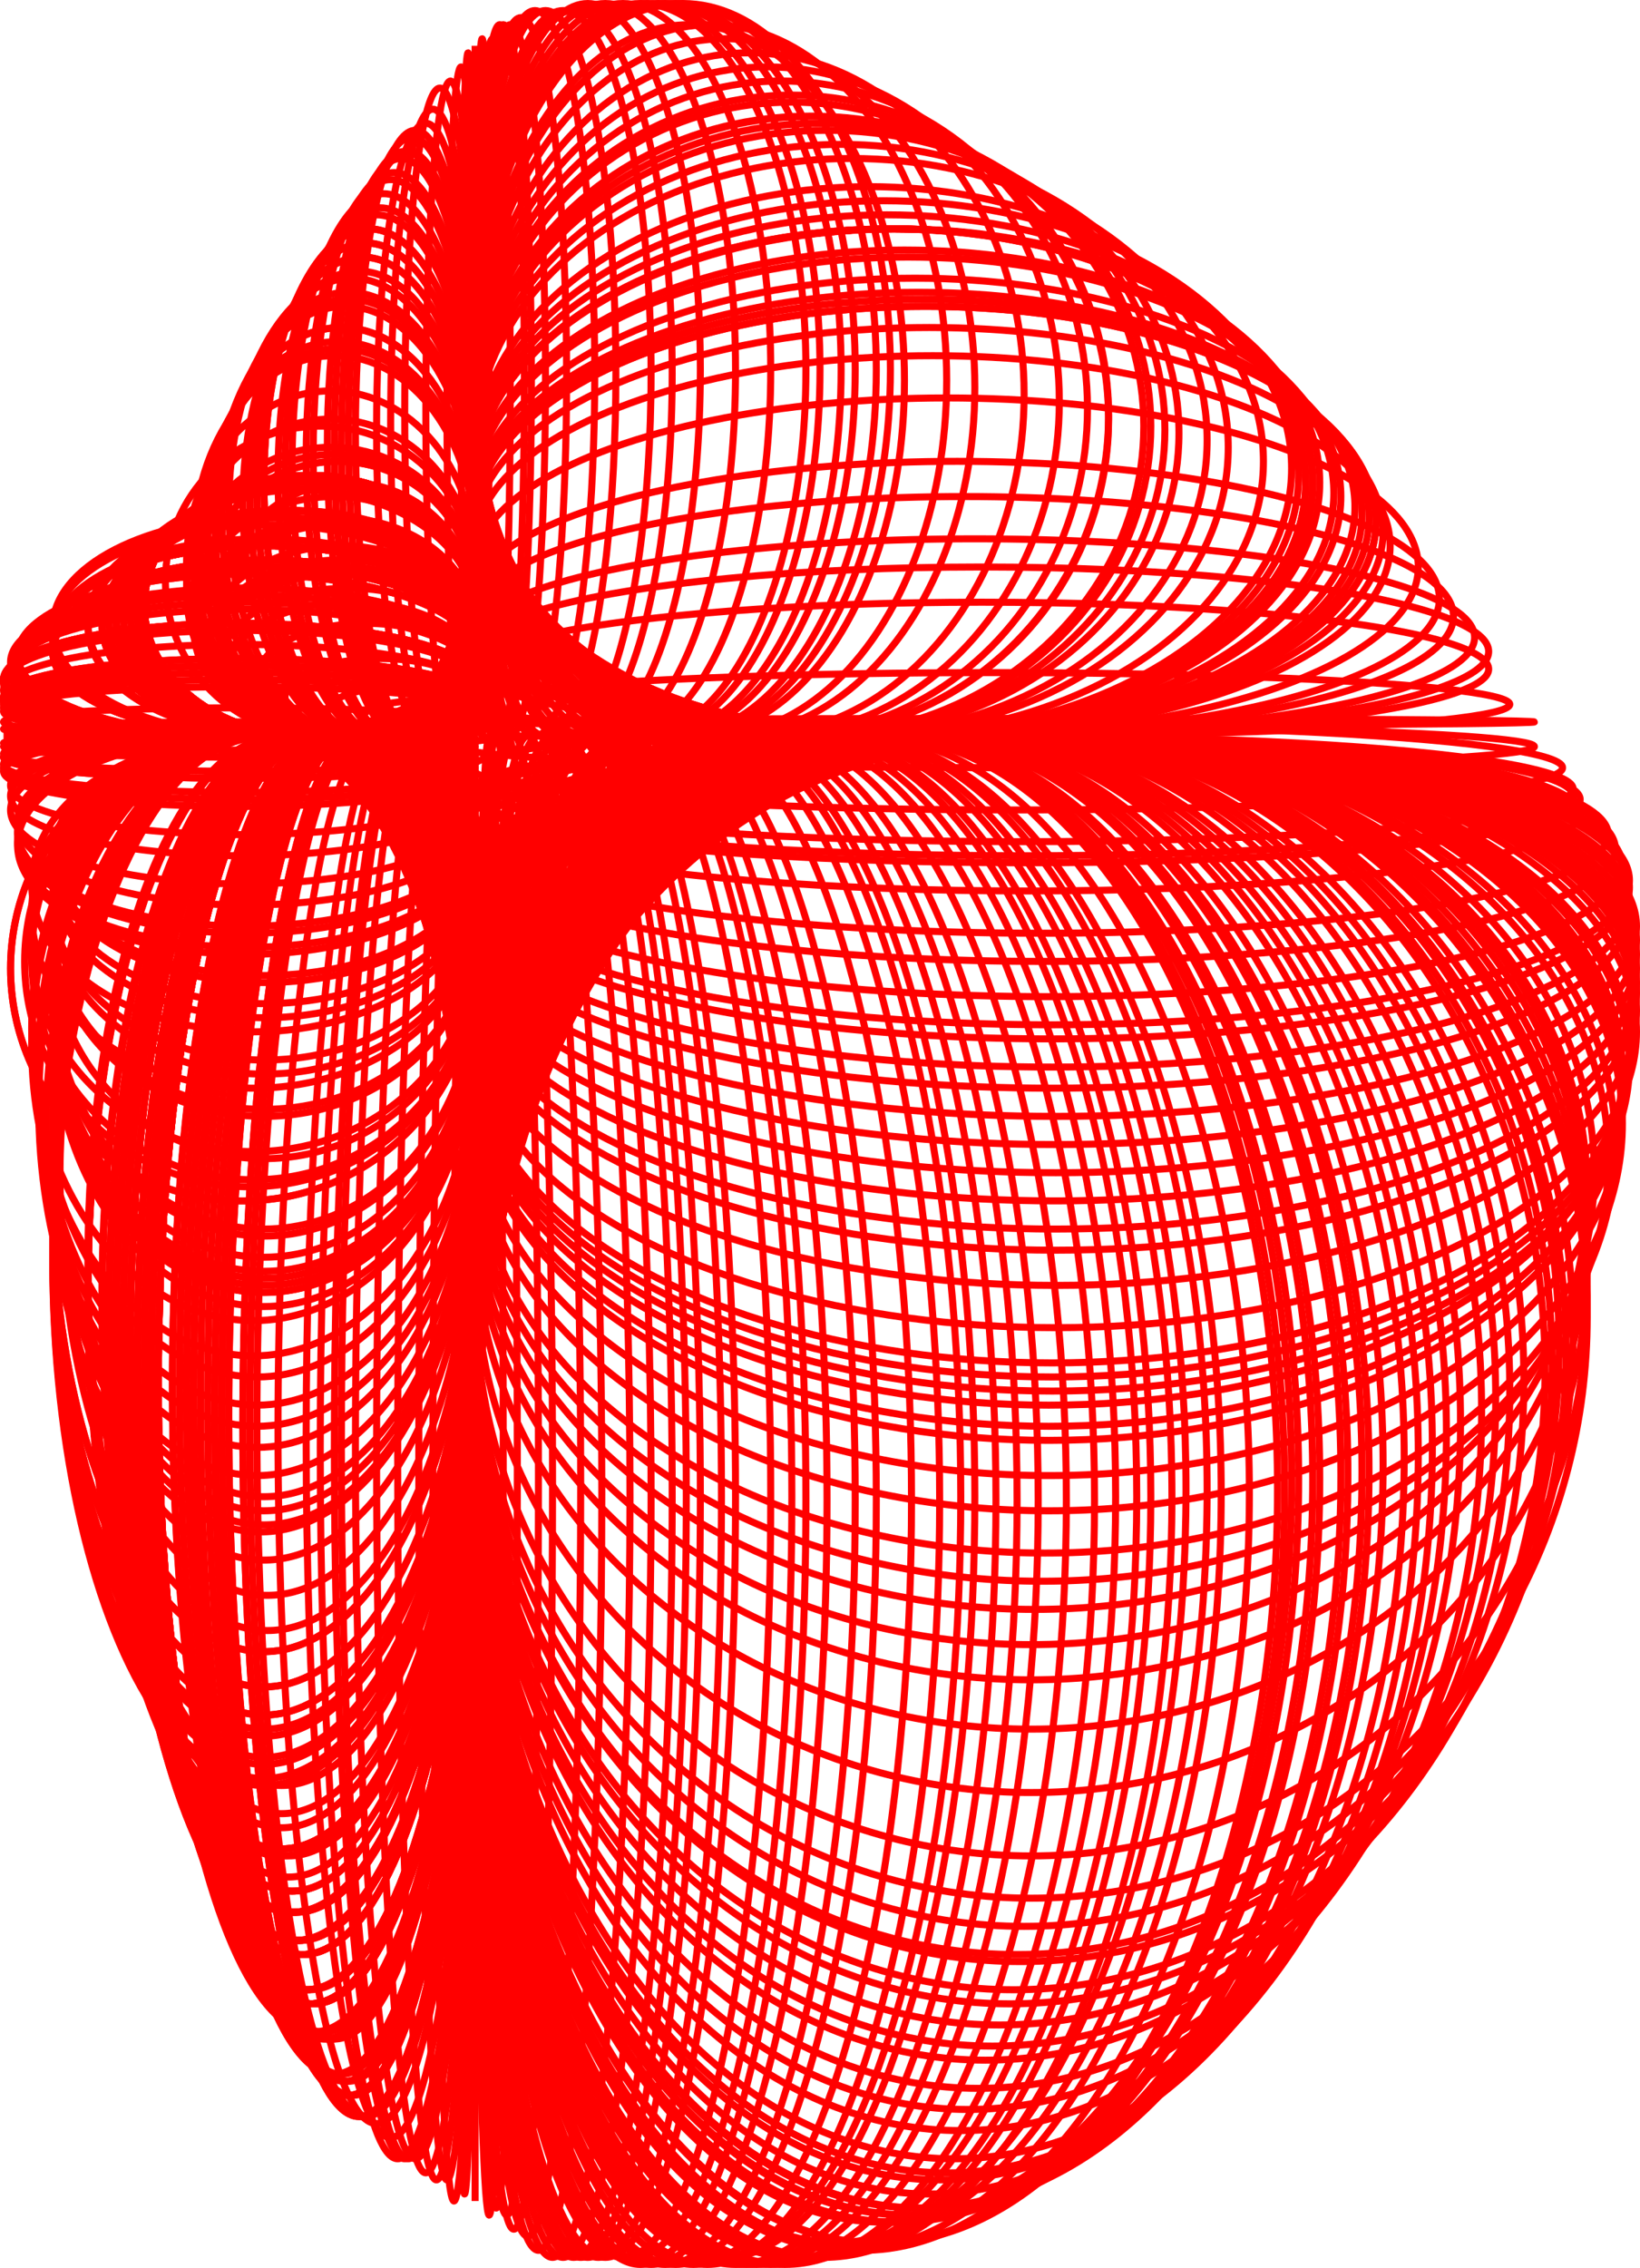 <?xml version="1.0" encoding="UTF-8"?>
<svg id="Layer_2" data-name="Layer 2" xmlns="http://www.w3.org/2000/svg" viewBox="0 0 233 322">
  <defs>
    <style>
      .cls-1 {
        fill: none;
        stroke: red;
        stroke-miterlimit: 10;
      }
    </style>
  </defs>
  <g id="Layer_1-2" data-name="Layer 1">
    <g>
      <circle class="cls-1" cx="67" cy="104" r=".5"/>
      <ellipse class="cls-1" cx="64.5" cy="104" rx="3" ry=".5"/>
      <ellipse class="cls-1" cx="63.5" cy="104" rx="4" ry=".5"/>
      <ellipse class="cls-1" cx="62" cy="103.5" rx="5.5" ry="1"/>
      <ellipse class="cls-1" cx="59.5" cy="102" rx="8" ry="2.5"/>
      <ellipse class="cls-1" cx="57" cy="101" rx="10.5" ry="3.5"/>
      <ellipse class="cls-1" cx="54" cy="99" rx="13.5" ry="5.5"/>
      <ellipse class="cls-1" cx="52" cy="96.5" rx="15.5" ry="8"/>
      <ellipse class="cls-1" cx="50" cy="95" rx="17.5" ry="9.5"/>
      <ellipse class="cls-1" cx="49.5" cy="94" rx="18" ry="10.5"/>
      <ellipse class="cls-1" cx="48.5" cy="93" rx="19" ry="11.5"/>
      <ellipse class="cls-1" cx="48.5" cy="92.5" rx="19" ry="12"/>
      <ellipse class="cls-1" cx="48.5" cy="92.5" rx="19" ry="12"/>
      <ellipse class="cls-1" cx="48.5" cy="92.5" rx="19" ry="12"/>
      <ellipse class="cls-1" cx="48.5" cy="92" rx="19" ry="12.5"/>
      <ellipse class="cls-1" cx="48.5" cy="91" rx="19" ry="13.5"/>
      <ellipse class="cls-1" cx="48" cy="89.5" rx="19.5" ry="15"/>
      <ellipse class="cls-1" cx="48" cy="89" rx="19.5" ry="15.5"/>
      <ellipse class="cls-1" cx="47.5" cy="89" rx="20" ry="15.5"/>
      <ellipse class="cls-1" cx="47.5" cy="87.5" rx="20" ry="17"/>
      <circle class="cls-1" cx="49.5" cy="86.5" r="18"/>
      <circle class="cls-1" cx="48" cy="85" r="19.5"/>
      <circle class="cls-1" cx="48" cy="85" r="19.5"/>
      <circle class="cls-1" cx="47.5" cy="84.5" r="20"/>
      <circle class="cls-1" cx="47" cy="84" r="20.5"/>
      <ellipse class="cls-1" cx="47" cy="82" rx="20.5" ry="22.5"/>
      <circle class="cls-1" cx="45.5" cy="82.5" r="22"/>
      <ellipse class="cls-1" cx="47" cy="80" rx="20.5" ry="24.5"/>
      <ellipse class="cls-1" cx="47.5" cy="77.5" rx="20" ry="27"/>
      <ellipse class="cls-1" cx="48" cy="77" rx="19.5" ry="27.5"/>
      <ellipse class="cls-1" cx="48" cy="76.5" rx="19.5" ry="28"/>
      <ellipse class="cls-1" cx="48.5" cy="75.5" rx="19" ry="29"/>
      <ellipse class="cls-1" cx="48.5" cy="75.5" rx="19" ry="29"/>
      <ellipse class="cls-1" cx="49" cy="74" rx="18.5" ry="30.5"/>
      <ellipse class="cls-1" cx="49.5" cy="73.5" rx="18" ry="31"/>
      <ellipse class="cls-1" cx="49.5" cy="73" rx="18" ry="31.5"/>
      <ellipse class="cls-1" cx="50" cy="72" rx="17.5" ry="32.5"/>
      <ellipse class="cls-1" cx="51" cy="71.5" rx="16.5" ry="33"/>
      <ellipse class="cls-1" cx="51.5" cy="70.5" rx="16" ry="34"/>
      <ellipse class="cls-1" cx="51.5" cy="70.5" rx="16" ry="34"/>
      <ellipse class="cls-1" cx="52" cy="69.5" rx="15.5" ry="35"/>
      <ellipse class="cls-1" cx="52" cy="69.5" rx="15.5" ry="35"/>
      <ellipse class="cls-1" cx="52.5" cy="68.5" rx="15" ry="36"/>
      <ellipse class="cls-1" cx="52.5" cy="68.5" rx="15" ry="36"/>
      <ellipse class="cls-1" cx="53.5" cy="67.5" rx="14" ry="37"/>
      <ellipse class="cls-1" cx="54" cy="67" rx="13.5" ry="37.5"/>
      <ellipse class="cls-1" cx="54.5" cy="66" rx="13" ry="38.5"/>
      <ellipse class="cls-1" cx="55.5" cy="65" rx="12" ry="39.5"/>
      <ellipse class="cls-1" cx="56" cy="64.5" rx="11.5" ry="40"/>
      <ellipse class="cls-1" cx="57" cy="63.5" rx="10.5" ry="41"/>
      <ellipse class="cls-1" cx="57.5" cy="63" rx="10" ry="41.5"/>
      <ellipse class="cls-1" cx="58" cy="63" rx="9.5" ry="41.5"/>
      <ellipse class="cls-1" cx="58.5" cy="62" rx="9" ry="42.5"/>
      <ellipse class="cls-1" cx="59" cy="61.5" rx="8.5" ry="43"/>
      <ellipse class="cls-1" cx="60.5" cy="61" rx="7" ry="43.5"/>
      <ellipse class="cls-1" cx="61.5" cy="60" rx="6" ry="44.5"/>
      <ellipse class="cls-1" cx="62.5" cy="58.5" rx="5" ry="46"/>
      <ellipse class="cls-1" cx="64" cy="58" rx="3.5" ry="46.5"/>
      <ellipse class="cls-1" cx="65.5" cy="57" rx="2" ry="47.5"/>
      <ellipse class="cls-1" cx="66.5" cy="56" rx="1" ry="48.5"/>
      <path class="cls-1" d="m67.5,55.5V6.5v98-49Z"/>
      <ellipse class="cls-1" cx="68.5" cy="55" rx="1" ry="49.5"/>
      <ellipse class="cls-1" cx="70" cy="55" rx="2.5" ry="49.5"/>
      <ellipse class="cls-1" cx="71" cy="54" rx="3.5" ry="50.5"/>
      <ellipse class="cls-1" cx="71.5" cy="54" rx="4" ry="50.5"/>
      <ellipse class="cls-1" cx="72.5" cy="54" rx="5" ry="50.5"/>
      <ellipse class="cls-1" cx="74" cy="53.5" rx="6.5" ry="51"/>
      <ellipse class="cls-1" cx="76" cy="53" rx="8.5" ry="51.5"/>
      <ellipse class="cls-1" cx="77.5" cy="53" rx="10" ry="51.5"/>
      <ellipse class="cls-1" cx="80" cy="53" rx="12.5" ry="51.5"/>
      <ellipse class="cls-1" cx="81.5" cy="53" rx="14" ry="51.5"/>
      <ellipse class="cls-1" cx="83.5" cy="52.5" rx="16" ry="52"/>
      <ellipse class="cls-1" cx="86" cy="52.5" rx="18.5" ry="52"/>
      <ellipse class="cls-1" cx="88.5" cy="52.5" rx="21" ry="52"/>
      <ellipse class="cls-1" cx="91" cy="52.5" rx="23.5" ry="52"/>
      <ellipse class="cls-1" cx="92" cy="52.5" rx="24.5" ry="52"/>
      <ellipse class="cls-1" cx="93.5" cy="52.5" rx="26" ry="52"/>
      <ellipse class="cls-1" cx="94.5" cy="52.5" rx="27" ry="52"/>
      <ellipse class="cls-1" cx="96" cy="52.5" rx="28.5" ry="52"/>
      <ellipse class="cls-1" cx="97" cy="52.5" rx="29.5" ry="52"/>
      <ellipse class="cls-1" cx="98" cy="54" rx="30.5" ry="50.5"/>
      <ellipse class="cls-1" cx="101" cy="54" rx="33.5" ry="50.5"/>
      <ellipse class="cls-1" cx="103" cy="55" rx="35.5" ry="49.5"/>
      <ellipse class="cls-1" cx="106.5" cy="56" rx="39" ry="48.5"/>
      <ellipse class="cls-1" cx="109" cy="57" rx="41.5" ry="47.5"/>
      <ellipse class="cls-1" cx="111" cy="58" rx="43.5" ry="46.5"/>
      <ellipse class="cls-1" cx="112.5" cy="59" rx="45" ry="45.5"/>
      <circle class="cls-1" cx="112.5" cy="59.5" r="45"/>
      <ellipse class="cls-1" cx="115" cy="60.5" rx="47.5" ry="44"/>
      <ellipse class="cls-1" cx="115.5" cy="60.5" rx="48" ry="44"/>
      <ellipse class="cls-1" cx="116.5" cy="61" rx="49" ry="43.5"/>
      <ellipse class="cls-1" cx="117.5" cy="61.5" rx="50" ry="43"/>
      <ellipse class="cls-1" cx="119.5" cy="62.5" rx="52" ry="42"/>
      <ellipse class="cls-1" cx="121" cy="63.5" rx="53.5" ry="41"/>
      <ellipse class="cls-1" cx="123.5" cy="65.5" rx="56" ry="39"/>
      <ellipse class="cls-1" cx="125.5" cy="66.5" rx="58" ry="38"/>
      <ellipse class="cls-1" cx="126" cy="67.5" rx="58.5" ry="37"/>
      <ellipse class="cls-1" cx="126.5" cy="68.5" rx="59" ry="36"/>
      <ellipse class="cls-1" cx="126.5" cy="68.5" rx="59" ry="36"/>
      <ellipse class="cls-1" cx="127" cy="68.5" rx="59.5" ry="36"/>
      <ellipse class="cls-1" cx="127" cy="68.5" rx="59.5" ry="36"/>
      <ellipse class="cls-1" cx="127" cy="68.5" rx="59.5" ry="36"/>
      <ellipse class="cls-1" cx="127" cy="68.5" rx="59.5" ry="36"/>
      <ellipse class="cls-1" cx="127.5" cy="68.5" rx="60" ry="36"/>
      <ellipse class="cls-1" cx="128.5" cy="70" rx="61" ry="34.5"/>
      <ellipse class="cls-1" cx="129" cy="70.5" rx="61.5" ry="34"/>
      <ellipse class="cls-1" cx="130" cy="72" rx="62.5" ry="32.5"/>
      <ellipse class="cls-1" cx="130.5" cy="73" rx="63" ry="31.5"/>
      <ellipse class="cls-1" cx="131" cy="73.5" rx="63.5" ry="31"/>
      <ellipse class="cls-1" cx="131.5" cy="74" rx="64" ry="30.5"/>
      <ellipse class="cls-1" cx="131.5" cy="74" rx="64" ry="30.5"/>
      <ellipse class="cls-1" cx="132" cy="75.5" rx="64.5" ry="29"/>
      <ellipse class="cls-1" cx="132.5" cy="77.5" rx="65" ry="27"/>
      <ellipse class="cls-1" cx="134.5" cy="80.5" rx="67" ry="24"/>
      <ellipse class="cls-1" cx="136" cy="85" rx="68.5" ry="19.5"/>
      <ellipse class="cls-1" cx="137" cy="87.5" rx="69.5" ry="17"/>
      <ellipse class="cls-1" cx="138.5" cy="90.5" rx="71" ry="14"/>
      <ellipse class="cls-1" cx="139.5" cy="92.5" rx="72" ry="12"/>
      <ellipse class="cls-1" cx="139.5" cy="95" rx="72" ry="9.5"/>
      <ellipse class="cls-1" cx="141" cy="100" rx="73.5" ry="4.5"/>
      <ellipse class="cls-1" cx="142.5" cy="102.5" rx="75.5" ry=".5"/>
      <ellipse class="cls-1" cx="141.5" cy="106" rx="76.5" ry="3"/>
      <ellipse class="cls-1" cx="144.5" cy="109" rx="77.5" ry="6"/>
      <ellipse class="cls-1" cx="145.5" cy="112" rx="78" ry="7.5"/>
      <ellipse class="cls-1" cx="145.5" cy="113" rx="78" ry="8.5"/>
      <ellipse class="cls-1" cx="146" cy="113.5" rx="78.5" ry="9"/>
      <ellipse class="cls-1" cx="146" cy="115.5" rx="78.5" ry="11"/>
      <ellipse class="cls-1" cx="148" cy="118.5" rx="80.5" ry="14"/>
      <ellipse class="cls-1" cx="148.5" cy="120.5" rx="81" ry="16"/>
      <ellipse class="cls-1" cx="149" cy="123" rx="81.5" ry="18.5"/>
      <ellipse class="cls-1" cx="149.5" cy="125" rx="82" ry="20.5"/>
      <ellipse class="cls-1" cx="149.5" cy="126" rx="82" ry="21.5"/>
      <ellipse class="cls-1" cx="149.5" cy="128" rx="82" ry="23.5"/>
      <ellipse class="cls-1" cx="149.5" cy="129.5" rx="82" ry="25"/>
      <ellipse class="cls-1" cx="150" cy="131.5" rx="82.5" ry="27"/>
      <ellipse class="cls-1" cx="150" cy="133.5" rx="82.5" ry="29"/>
      <ellipse class="cls-1" cx="150" cy="135.5" rx="82.5" ry="31"/>
      <ellipse class="cls-1" cx="150" cy="137.5" rx="82.5" ry="33"/>
      <ellipse class="cls-1" cx="150" cy="139.5" rx="82.5" ry="35"/>
      <ellipse class="cls-1" cx="150" cy="141" rx="82.5" ry="36.5"/>
      <ellipse class="cls-1" cx="150" cy="143.5" rx="82.5" ry="39"/>
      <ellipse class="cls-1" cx="150" cy="146.5" rx="82.5" ry="42"/>
      <ellipse class="cls-1" cx="149.5" cy="149" rx="82" ry="44.5"/>
      <ellipse class="cls-1" cx="149.5" cy="150" rx="82" ry="45.5"/>
      <ellipse class="cls-1" cx="149.5" cy="151" rx="82" ry="46.5"/>
      <ellipse class="cls-1" cx="149" cy="152" rx="81.5" ry="47.5"/>
      <ellipse class="cls-1" cx="149" cy="153.5" rx="81.5" ry="49"/>
      <ellipse class="cls-1" cx="149" cy="154.5" rx="81.5" ry="50"/>
      <ellipse class="cls-1" cx="149" cy="157" rx="81.5" ry="52.5"/>
      <ellipse class="cls-1" cx="149" cy="159.5" rx="81.5" ry="55"/>
      <ellipse class="cls-1" cx="148.5" cy="162.5" rx="81" ry="58"/>
      <ellipse class="cls-1" cx="148" cy="164.5" rx="80.5" ry="60"/>
      <ellipse class="cls-1" cx="147" cy="166.5" rx="79.5" ry="62"/>
      <ellipse class="cls-1" cx="146.5" cy="169" rx="79" ry="64.5"/>
      <ellipse class="cls-1" cx="146.5" cy="171.5" rx="79" ry="67"/>
      <ellipse class="cls-1" cx="146.5" cy="175" rx="79" ry="70.5"/>
      <ellipse class="cls-1" cx="146.5" cy="179.5" rx="79" ry="75"/>
      <ellipse class="cls-1" cx="146.5" cy="184" rx="79" ry="79.5"/>
      <ellipse class="cls-1" cx="146.5" cy="187" rx="79" ry="82.5"/>
      <ellipse class="cls-1" cx="145.5" cy="189" rx="78" ry="84.5"/>
      <ellipse class="cls-1" cx="145" cy="191.5" rx="77.5" ry="87"/>
      <ellipse class="cls-1" cx="144.5" cy="191" rx="77" ry="86.5"/>
      <ellipse class="cls-1" cx="144" cy="193.5" rx="76.5" ry="89"/>
      <ellipse class="cls-1" cx="143.5" cy="194.5" rx="76" ry="90"/>
      <ellipse class="cls-1" cx="142" cy="196" rx="74.5" ry="91.5"/>
      <ellipse class="cls-1" cx="141" cy="197.5" rx="73.5" ry="93"/>
      <ellipse class="cls-1" cx="140" cy="198.5" rx="72.5" ry="94"/>
      <ellipse class="cls-1" cx="139" cy="200.5" rx="71.5" ry="96"/>
      <ellipse class="cls-1" cx="137.5" cy="202" rx="70" ry="97.5"/>
      <ellipse class="cls-1" cx="136.5" cy="203.5" rx="69" ry="99"/>
      <ellipse class="cls-1" cx="135.5" cy="205.5" rx="68" ry="101"/>
      <ellipse class="cls-1" cx="134.5" cy="206.5" rx="67" ry="102"/>
      <ellipse class="cls-1" cx="133.5" cy="207" rx="66" ry="102.5"/>
      <ellipse class="cls-1" cx="132" cy="208" rx="64.5" ry="103.5"/>
      <ellipse class="cls-1" cx="131" cy="209" rx="63.5" ry="104.5"/>
      <ellipse class="cls-1" cx="130.5" cy="209" rx="63" ry="104.5"/>
      <ellipse class="cls-1" cx="129.5" cy="209.5" rx="62" ry="105"/>
      <ellipse class="cls-1" cx="129" cy="209.5" rx="61.5" ry="105"/>
      <ellipse class="cls-1" cx="127.5" cy="210" rx="60" ry="105.5"/>
      <ellipse class="cls-1" cx="127" cy="210" rx="59.5" ry="105.5"/>
      <ellipse class="cls-1" cx="126" cy="210" rx="58.5" ry="105.5"/>
      <ellipse class="cls-1" cx="125.5" cy="210" rx="58" ry="105.5"/>
      <ellipse class="cls-1" cx="125" cy="211.5" rx="57.5" ry="107"/>
      <ellipse class="cls-1" cx="124.5" cy="211.5" rx="57" ry="107"/>
      <ellipse class="cls-1" cx="122.5" cy="212" rx="55" ry="107.5"/>
      <ellipse class="cls-1" cx="120.5" cy="212" rx="53" ry="107.5"/>
      <ellipse class="cls-1" cx="119.5" cy="211.5" rx="52" ry="107"/>
      <ellipse class="cls-1" cx="118" cy="211.5" rx="50.5" ry="107"/>
      <ellipse class="cls-1" cx="117" cy="212.5" rx="49.5" ry="108"/>
      <ellipse class="cls-1" cx="115.5" cy="212.5" rx="48" ry="108"/>
      <ellipse class="cls-1" cx="114.5" cy="212.5" rx="47" ry="108"/>
      <ellipse class="cls-1" cx="113" cy="212.5" rx="45.5" ry="108"/>
      <ellipse class="cls-1" cx="111.5" cy="213" rx="44" ry="108.5"/>
      <ellipse class="cls-1" cx="109.5" cy="213" rx="42" ry="108.5"/>
      <ellipse class="cls-1" cx="107.5" cy="213" rx="40" ry="108.5"/>
      <ellipse class="cls-1" cx="106" cy="213" rx="38.5" ry="108.5"/>
      <ellipse class="cls-1" cx="104.5" cy="213" rx="37" ry="108.5"/>
      <ellipse class="cls-1" cx="103" cy="212.5" rx="35.5" ry="108"/>
      <ellipse class="cls-1" cx="102" cy="212.5" rx="34.5" ry="108"/>
      <ellipse class="cls-1" cx="100.5" cy="213" rx="33" ry="108.5"/>
      <ellipse class="cls-1" cx="98.5" cy="213" rx="31" ry="108.5"/>
      <ellipse class="cls-1" cx="96" cy="213" rx="28.5" ry="108.5"/>
      <ellipse class="cls-1" cx="94.5" cy="213" rx="27" ry="108.5"/>
      <ellipse class="cls-1" cx="92.5" cy="213" rx="25" ry="108.5"/>
      <ellipse class="cls-1" cx="91" cy="213" rx="23.5" ry="108.5"/>
      <ellipse class="cls-1" cx="90" cy="212.5" rx="22.5" ry="108"/>
      <ellipse class="cls-1" cx="88.5" cy="212.5" rx="21" ry="108"/>
      <ellipse class="cls-1" cx="86" cy="212.5" rx="18.5" ry="108"/>
      <ellipse class="cls-1" cx="85" cy="212.5" rx="17.5" ry="108"/>
      <ellipse class="cls-1" cx="83.5" cy="212.5" rx="16" ry="108"/>
      <ellipse class="cls-1" cx="82.5" cy="212.5" rx="15" ry="108"/>
      <ellipse class="cls-1" cx="81.5" cy="212.5" rx="14" ry="108"/>
      <ellipse class="cls-1" cx="80" cy="212.5" rx="12.5" ry="108"/>
      <ellipse class="cls-1" cx="78.5" cy="212.5" rx="11" ry="108"/>
      <ellipse class="cls-1" cx="76.5" cy="212" rx="9" ry="107.5"/>
      <ellipse class="cls-1" cx="75" cy="211" rx="7.5" ry="106.5"/>
      <ellipse class="cls-1" cx="73" cy="210.5" rx="5.5" ry="106"/>
      <ellipse class="cls-1" cx="72" cy="209.5" rx="4.5" ry="105"/>
      <ellipse class="cls-1" cx="70.5" cy="209" rx="3" ry="104.5"/>
      <ellipse class="cls-1" cx="69.5" cy="209.5" rx="2" ry="105"/>
      <path class="cls-1" d="m67.5,208.5v104V104.5v104Z"/>
      <ellipse class="cls-1" cx="66" cy="208" rx="1.5" ry="103.5"/>
      <ellipse class="cls-1" cx="64.5" cy="208.5" rx="3" ry="104"/>
      <ellipse class="cls-1" cx="63.5" cy="207" rx="4" ry="102.5"/>
      <ellipse class="cls-1" cx="62" cy="207" rx="5.5" ry="102.5"/>
      <ellipse class="cls-1" cx="60.5" cy="206.5" rx="7" ry="102"/>
      <ellipse class="cls-1" cx="59" cy="205.5" rx="8.5" ry="101"/>
      <ellipse class="cls-1" cx="58" cy="205.5" rx="9.5" ry="101"/>
      <ellipse class="cls-1" cx="57.5" cy="205.5" rx="10" ry="101"/>
      <ellipse class="cls-1" cx="56.5" cy="205.5" rx="11" ry="101"/>
      <ellipse class="cls-1" cx="55.5" cy="204" rx="12" ry="99.5"/>
      <ellipse class="cls-1" cx="53.5" cy="203" rx="14" ry="98.5"/>
      <ellipse class="cls-1" cx="52" cy="202.5" rx="15.5" ry="98"/>
      <ellipse class="cls-1" cx="51.5" cy="202.5" rx="16" ry="98"/>
      <ellipse class="cls-1" cx="51" cy="202.5" rx="16.5" ry="98"/>
      <ellipse class="cls-1" cx="51" cy="202.5" rx="16.5" ry="98"/>
      <ellipse class="cls-1" cx="50" cy="201" rx="17.5" ry="96.5"/>
      <ellipse class="cls-1" cx="50" cy="201" rx="17.5" ry="96.5"/>
      <ellipse class="cls-1" cx="49.5" cy="201" rx="18" ry="96.5"/>
      <ellipse class="cls-1" cx="49.5" cy="201" rx="18" ry="96.5"/>
      <ellipse class="cls-1" cx="49.5" cy="201" rx="18" ry="96.5"/>
      <ellipse class="cls-1" cx="49.5" cy="200" rx="18" ry="95.5"/>
      <ellipse class="cls-1" cx="49" cy="200" rx="18.5" ry="95.5"/>
      <ellipse class="cls-1" cx="49" cy="200" rx="18.5" ry="95.5"/>
      <ellipse class="cls-1" cx="48.5" cy="199.5" rx="19" ry="95"/>
      <ellipse class="cls-1" cx="48" cy="199.5" rx="19.5" ry="95"/>
      <ellipse class="cls-1" cx="47.5" cy="199.5" rx="20" ry="95"/>
      <ellipse class="cls-1" cx="47.5" cy="199.5" rx="20" ry="95"/>
      <ellipse class="cls-1" cx="47.5" cy="197" rx="20" ry="92.5"/>
      <ellipse class="cls-1" cx="47" cy="197" rx="20.5" ry="92.5"/>
      <ellipse class="cls-1" cx="47" cy="197" rx="20.5" ry="92.5"/>
      <ellipse class="cls-1" cx="47" cy="197" rx="20.5" ry="92.5"/>
      <ellipse class="cls-1" cx="46.5" cy="197" rx="21" ry="92.5"/>
      <ellipse class="cls-1" cx="46" cy="197" rx="21.5" ry="92.5"/>
      <ellipse class="cls-1" cx="46" cy="196.5" rx="21.5" ry="92"/>
      <ellipse class="cls-1" cx="45" cy="196.5" rx="22.5" ry="92"/>
      <ellipse class="cls-1" cx="45" cy="196.5" rx="22.5" ry="92"/>
      <ellipse class="cls-1" cx="45" cy="196.5" rx="22.5" ry="92"/>
      <ellipse class="cls-1" cx="45" cy="196.5" rx="22.5" ry="92"/>
      <ellipse class="cls-1" cx="45" cy="196.5" rx="22.5" ry="92"/>
      <ellipse class="cls-1" cx="44.5" cy="196.5" rx="23" ry="92"/>
      <ellipse class="cls-1" cx="44.5" cy="194.5" rx="23" ry="90"/>
      <ellipse class="cls-1" cx="44.5" cy="194.5" rx="23" ry="90"/>
      <ellipse class="cls-1" cx="44.5" cy="194.5" rx="23" ry="90"/>
      <ellipse class="cls-1" cx="44.5" cy="194.5" rx="23" ry="90"/>
      <ellipse class="cls-1" cx="44.5" cy="194.5" rx="23" ry="90"/>
      <ellipse class="cls-1" cx="44.5" cy="194.5" rx="23" ry="90"/>
      <ellipse class="cls-1" cx="44" cy="194.5" rx="23.5" ry="90"/>
      <ellipse class="cls-1" cx="44" cy="194.5" rx="23.5" ry="90"/>
      <ellipse class="cls-1" cx="44" cy="194.5" rx="23.5" ry="90"/>
      <ellipse class="cls-1" cx="44" cy="194.5" rx="23.5" ry="90"/>
      <ellipse class="cls-1" cx="44" cy="194.5" rx="23.5" ry="90"/>
      <ellipse class="cls-1" cx="44" cy="193.5" rx="23.5" ry="89"/>
      <ellipse class="cls-1" cx="43.5" cy="193.5" rx="24" ry="89"/>
      <ellipse class="cls-1" cx="43.5" cy="193.5" rx="24" ry="89"/>
      <ellipse class="cls-1" cx="43.5" cy="193.5" rx="24" ry="89"/>
      <ellipse class="cls-1" cx="43" cy="191" rx="24.5" ry="86.5"/>
      <ellipse class="cls-1" cx="43" cy="191" rx="24.5" ry="86.5"/>
      <ellipse class="cls-1" cx="43" cy="191" rx="24.5" ry="86.5"/>
      <ellipse class="cls-1" cx="43" cy="191" rx="24.5" ry="86.5"/>
      <ellipse class="cls-1" cx="43" cy="191" rx="24.5" ry="86.5"/>
      <ellipse class="cls-1" cx="42.5" cy="190" rx="25" ry="85.5"/>
      <ellipse class="cls-1" cx="42.5" cy="190" rx="25" ry="85.5"/>
      <ellipse class="cls-1" cx="42.5" cy="190" rx="25" ry="85.5"/>
      <ellipse class="cls-1" cx="42.5" cy="190" rx="25" ry="85.5"/>
      <ellipse class="cls-1" cx="42" cy="190" rx="25.5" ry="85.5"/>
      <ellipse class="cls-1" cx="42" cy="190" rx="25.5" ry="85.5"/>
      <ellipse class="cls-1" cx="42" cy="188" rx="25.5" ry="83.5"/>
      <ellipse class="cls-1" cx="42" cy="188" rx="25.5" ry="83.5"/>
      <ellipse class="cls-1" cx="42" cy="188" rx="25.5" ry="83.5"/>
      <ellipse class="cls-1" cx="41.5" cy="188" rx="26" ry="83.5"/>
      <ellipse class="cls-1" cx="41.5" cy="188" rx="26" ry="83.5"/>
      <ellipse class="cls-1" cx="41.5" cy="188" rx="26" ry="83.5"/>
      <ellipse class="cls-1" cx="41.5" cy="186.5" rx="26" ry="82"/>
      <ellipse class="cls-1" cx="41.5" cy="186.5" rx="26" ry="82"/>
      <ellipse class="cls-1" cx="41.5" cy="186.5" rx="26" ry="82"/>
      <ellipse class="cls-1" cx="41" cy="185.5" rx="26.5" ry="81"/>
      <ellipse class="cls-1" cx="41" cy="184" rx="26.5" ry="79.5"/>
      <ellipse class="cls-1" cx="40" cy="184" rx="27.5" ry="79.5"/>
      <ellipse class="cls-1" cx="40" cy="183.5" rx="27.5" ry="79"/>
      <ellipse class="cls-1" cx="40" cy="183.5" rx="27.5" ry="79"/>
      <ellipse class="cls-1" cx="40" cy="183.5" rx="27.5" ry="79"/>
      <ellipse class="cls-1" cx="40" cy="182" rx="27.5" ry="77.5"/>
      <ellipse class="cls-1" cx="40" cy="181" rx="27.5" ry="76.5"/>
      <ellipse class="cls-1" cx="40" cy="179" rx="27.5" ry="74.5"/>
      <ellipse class="cls-1" cx="37.5" cy="179" rx="30" ry="74.5"/>
      <ellipse class="cls-1" cx="37.5" cy="178.5" rx="30" ry="74"/>
      <ellipse class="cls-1" cx="37.5" cy="177.5" rx="30" ry="73"/>
      <ellipse class="cls-1" cx="37.5" cy="177" rx="30" ry="72.5"/>
      <ellipse class="cls-1" cx="37.5" cy="175.5" rx="30" ry="71"/>
      <ellipse class="cls-1" cx="37.5" cy="175" rx="30" ry="70.5"/>
      <ellipse class="cls-1" cx="37.5" cy="174" rx="30" ry="69.5"/>
      <ellipse class="cls-1" cx="37.5" cy="174" rx="30" ry="69.5"/>
      <ellipse class="cls-1" cx="37.5" cy="172" rx="30" ry="67.5"/>
      <ellipse class="cls-1" cx="37.5" cy="172" rx="30" ry="67.5"/>
      <ellipse class="cls-1" cx="37.5" cy="169.5" rx="30" ry="65"/>
      <ellipse class="cls-1" cx="37.5" cy="169.5" rx="30" ry="65"/>
      <ellipse class="cls-1" cx="38" cy="168" rx="29.5" ry="63.5"/>
      <ellipse class="cls-1" cx="38" cy="165.5" rx="29.5" ry="61"/>
      <ellipse class="cls-1" cx="37.5" cy="163" rx="30" ry="58.5"/>
      <ellipse class="cls-1" cx="37" cy="161" rx="30.5" ry="56.5"/>
      <ellipse class="cls-1" cx="37.5" cy="160.5" rx="30" ry="56"/>
      <ellipse class="cls-1" cx="37.5" cy="159.5" rx="30" ry="55"/>
      <ellipse class="cls-1" cx="37.5" cy="158.5" rx="30" ry="54"/>
      <ellipse class="cls-1" cx="36.5" cy="157" rx="31" ry="52.5"/>
      <ellipse class="cls-1" cx="36.5" cy="155" rx="31" ry="50.5"/>
      <ellipse class="cls-1" cx="36.5" cy="153.5" rx="31" ry="49"/>
      <ellipse class="cls-1" cx="36.5" cy="152" rx="31" ry="47.5"/>
      <ellipse class="cls-1" cx="36.5" cy="150" rx="31" ry="45.5"/>
      <ellipse class="cls-1" cx="36" cy="148.5" rx="31.5" ry="44"/>
      <ellipse class="cls-1" cx="36" cy="146" rx="31.5" ry="41.5"/>
      <ellipse class="cls-1" cx="37.5" cy="145" rx="30" ry="40.5"/>
      <ellipse class="cls-1" cx="37.5" cy="144" rx="30" ry="39.5"/>
      <ellipse class="cls-1" cx="37.5" cy="144" rx="30" ry="39.5"/>
      <ellipse class="cls-1" cx="37.5" cy="143.5" rx="30" ry="39"/>
      <ellipse class="cls-1" cx="37.5" cy="143" rx="30" ry="38.5"/>
      <ellipse class="cls-1" cx="37.5" cy="142.5" rx="30" ry="38"/>
      <ellipse class="cls-1" cx="37.5" cy="141.5" rx="30" ry="37"/>
      <ellipse class="cls-1" cx="37.5" cy="140" rx="30" ry="35.5"/>
      <ellipse class="cls-1" cx="37.5" cy="139.5" rx="30" ry="35"/>
      <circle class="cls-1" cx="34.5" cy="137.5" r="33"/>
      <circle class="cls-1" cx="34.5" cy="137.5" r="33"/>
      <circle class="cls-1" cx="35.5" cy="136.5" r="32"/>
      <circle class="cls-1" cx="36" cy="136" r="31.5"/>
      <ellipse class="cls-1" cx="36" cy="134" rx="31.5" ry="29.5"/>
      <circle class="cls-1" cx="37.5" cy="134.5" r="30"/>
      <ellipse class="cls-1" cx="37.5" cy="131.5" rx="30" ry="27"/>
      <ellipse class="cls-1" cx="37.5" cy="131" rx="30" ry="26.5"/>
      <ellipse class="cls-1" cx="36" cy="129.5" rx="31.5" ry="25"/>
      <ellipse class="cls-1" cx="37.5" cy="128.5" rx="30" ry="24"/>
      <ellipse class="cls-1" cx="37.5" cy="127.5" rx="30" ry="23"/>
      <ellipse class="cls-1" cx="36" cy="125.5" rx="31.5" ry="21"/>
      <ellipse class="cls-1" cx="37.5" cy="124.5" rx="30" ry="20"/>
      <ellipse class="cls-1" cx="37.5" cy="123.5" rx="30" ry="19"/>
      <ellipse class="cls-1" cx="37.5" cy="122" rx="30" ry="17.5"/>
      <ellipse class="cls-1" cx="37.5" cy="121.5" rx="30" ry="17"/>
      <ellipse class="cls-1" cx="35" cy="120" rx="32.5" ry="15.5"/>
      <ellipse class="cls-1" cx="35" cy="119.5" rx="32.5" ry="15"/>
      <ellipse class="cls-1" cx="35" cy="118.5" rx="32.5" ry="14"/>
      <ellipse class="cls-1" cx="35" cy="118" rx="32.5" ry="13.5"/>
      <ellipse class="cls-1" cx="35" cy="116.5" rx="32.5" ry="12"/>
      <ellipse class="cls-1" cx="34.5" cy="115" rx="33" ry="10.5"/>
      <ellipse class="cls-1" cx="34.5" cy="113" rx="33" ry="8.5"/>
      <ellipse class="cls-1" cx="34.5" cy="111.5" rx="33" ry="7"/>
      <ellipse class="cls-1" cx="34" cy="109.5" rx="33.5" ry="5"/>
      <ellipse class="cls-1" cx="34" cy="109" rx="33.5" ry="4.5"/>
      <ellipse class="cls-1" cx="34" cy="108.5" rx="33.5" ry="4"/>
      <ellipse class="cls-1" cx="34" cy="107.5" rx="33.5" ry="3"/>
      <ellipse class="cls-1" cx="34" cy="107.5" rx="33.5" ry="3"/>
      <ellipse class="cls-1" cx="34" cy="107" rx="33.5" ry="2.5"/>
      <ellipse class="cls-1" cx="34" cy="106" rx="33.5" ry="1.5"/>
      <ellipse class="cls-1" cx="34" cy="105.5" rx="33.5" ry="1"/>
      <path class="cls-1" d="m.5,104.5h67H.5Z"/>
      <ellipse class="cls-1" cx="34" cy="103.5" rx="33.5" ry="1"/>
      <ellipse class="cls-1" cx="34" cy="102.5" rx="33.5" ry="2"/>
      <ellipse class="cls-1" cx="34" cy="101" rx="33.5" ry="3.5"/>
      <ellipse class="cls-1" cx="34" cy="100.5" rx="33.5" ry="4"/>
      <ellipse class="cls-1" cx="34" cy="100" rx="33.5" ry="4.5"/>
      <ellipse class="cls-1" cx="34" cy="99.5" rx="33.5" ry="5"/>
      <ellipse class="cls-1" cx="34" cy="99.5" rx="33.5" ry="5"/>
      <ellipse class="cls-1" cx="34" cy="99" rx="33.5" ry="5.5"/>
      <ellipse class="cls-1" cx="34" cy="99" rx="33.5" ry="5.5"/>
      <ellipse class="cls-1" cx="34" cy="98" rx="33.5" ry="6.5"/>
      <ellipse class="cls-1" cx="34" cy="97" rx="33.5" ry="7.5"/>
      <ellipse class="cls-1" cx="34" cy="96.5" rx="33.5" ry="8"/>
      <ellipse class="cls-1" cx="34" cy="96.5" rx="33.5" ry="8"/>
      <ellipse class="cls-1" cx="34" cy="96.5" rx="33.5" ry="8"/>
      <ellipse class="cls-1" cx="34.5" cy="95.5" rx="33" ry="9"/>
      <ellipse class="cls-1" cx="34.5" cy="95" rx="33" ry="9.5"/>
      <ellipse class="cls-1" cx="34.5" cy="94.5" rx="33" ry="10"/>
      <ellipse class="cls-1" cx="34.5" cy="94" rx="33" ry="10.5"/>
      <ellipse class="cls-1" cx="35" cy="94" rx="32.5" ry="10.5"/>
      <ellipse class="cls-1" cx="35" cy="93" rx="32.5" ry="11.5"/>
      <ellipse class="cls-1" cx="35" cy="93" rx="32.5" ry="11.5"/>
      <ellipse class="cls-1" cx="37.5" cy="92.5" rx="30" ry="12"/>
      <ellipse class="cls-1" cx="37.5" cy="92.5" rx="30" ry="12"/>
      <ellipse class="cls-1" cx="37.5" cy="92.5" rx="30" ry="12"/>
      <ellipse class="cls-1" cx="37.5" cy="92.5" rx="30" ry="12"/>
      <ellipse class="cls-1" cx="37.5" cy="92.5" rx="30" ry="12"/>
      <ellipse class="cls-1" cx="37.5" cy="92" rx="30" ry="12.5"/>
      <ellipse class="cls-1" cx="37.5" cy="92" rx="30" ry="12.5"/>
      <ellipse class="cls-1" cx="37.5" cy="92" rx="30" ry="12.5"/>
      <ellipse class="cls-1" cx="37.5" cy="91" rx="30" ry="13.5"/>
      <ellipse class="cls-1" cx="37.5" cy="91" rx="30" ry="13.5"/>
      <ellipse class="cls-1" cx="37.5" cy="91" rx="30" ry="13.5"/>
      <ellipse class="cls-1" cx="37.5" cy="91" rx="30" ry="13.5"/>
      <ellipse class="cls-1" cx="37.5" cy="91" rx="30" ry="13.5"/>
      <ellipse class="cls-1" cx="37.5" cy="91" rx="30" ry="13.5"/>
      <ellipse class="cls-1" cx="37.5" cy="90.5" rx="30" ry="14"/>
      <ellipse class="cls-1" cx="37.5" cy="89.5" rx="30" ry="15"/>
      <ellipse class="cls-1" cx="37.5" cy="89" rx="30" ry="15.5"/>
      <ellipse class="cls-1" cx="40" cy="89" rx="27.5" ry="15.5"/>
      <ellipse class="cls-1" cx="40" cy="88.5" rx="27.5" ry="16"/>
      <ellipse class="cls-1" cx="40" cy="88.5" rx="27.5" ry="16"/>
      <ellipse class="cls-1" cx="41" cy="88.5" rx="26.5" ry="16"/>
      <ellipse class="cls-1" cx="41" cy="88.5" rx="26.5" ry="16"/>
      <ellipse class="cls-1" cx="41" cy="88.5" rx="26.5" ry="16"/>
      <ellipse class="cls-1" cx="41" cy="88.5" rx="26.5" ry="16"/>
      <ellipse class="cls-1" cx="41.5" cy="88.5" rx="26" ry="16"/>
      <ellipse class="cls-1" cx="41.5" cy="88.5" rx="26" ry="16"/>
      <ellipse class="cls-1" cx="42" cy="88.5" rx="25.5" ry="16"/>
      <ellipse class="cls-1" cx="42" cy="87" rx="25.5" ry="17.5"/>
      <ellipse class="cls-1" cx="42.5" cy="87" rx="25" ry="17.5"/>
      <ellipse class="cls-1" cx="42.5" cy="87" rx="25" ry="17.5"/>
      <ellipse class="cls-1" cx="43" cy="87" rx="24.5" ry="17.5"/>
      <ellipse class="cls-1" cx="43" cy="86.5" rx="24.5" ry="18"/>
      <ellipse class="cls-1" cx="43" cy="86.5" rx="24.5" ry="18"/>
      <ellipse class="cls-1" cx="43.5" cy="86.5" rx="24" ry="18"/>
      <ellipse class="cls-1" cx="43.5" cy="86.5" rx="24" ry="18"/>
      <ellipse class="cls-1" cx="43.5" cy="86.5" rx="24" ry="18"/>
      <ellipse class="cls-1" cx="43.5" cy="86.5" rx="24" ry="18"/>
      <ellipse class="cls-1" cx="43.5" cy="86" rx="24" ry="18.5"/>
      <ellipse class="cls-1" cx="44" cy="86" rx="23.5" ry="18.5"/>
      <ellipse class="cls-1" cx="44" cy="86" rx="23.5" ry="18.5"/>
      <ellipse class="cls-1" cx="44" cy="86" rx="23.5" ry="18.5"/>
      <ellipse class="cls-1" cx="44" cy="86" rx="23.5" ry="18.5"/>
      <ellipse class="cls-1" cx="44" cy="86" rx="23.5" ry="18.5"/>
      <ellipse class="cls-1" cx="44" cy="86" rx="23.5" ry="18.5"/>
      <ellipse class="cls-1" cx="44" cy="86" rx="23.5" ry="18.5"/>
    </g>
  </g>
</svg>